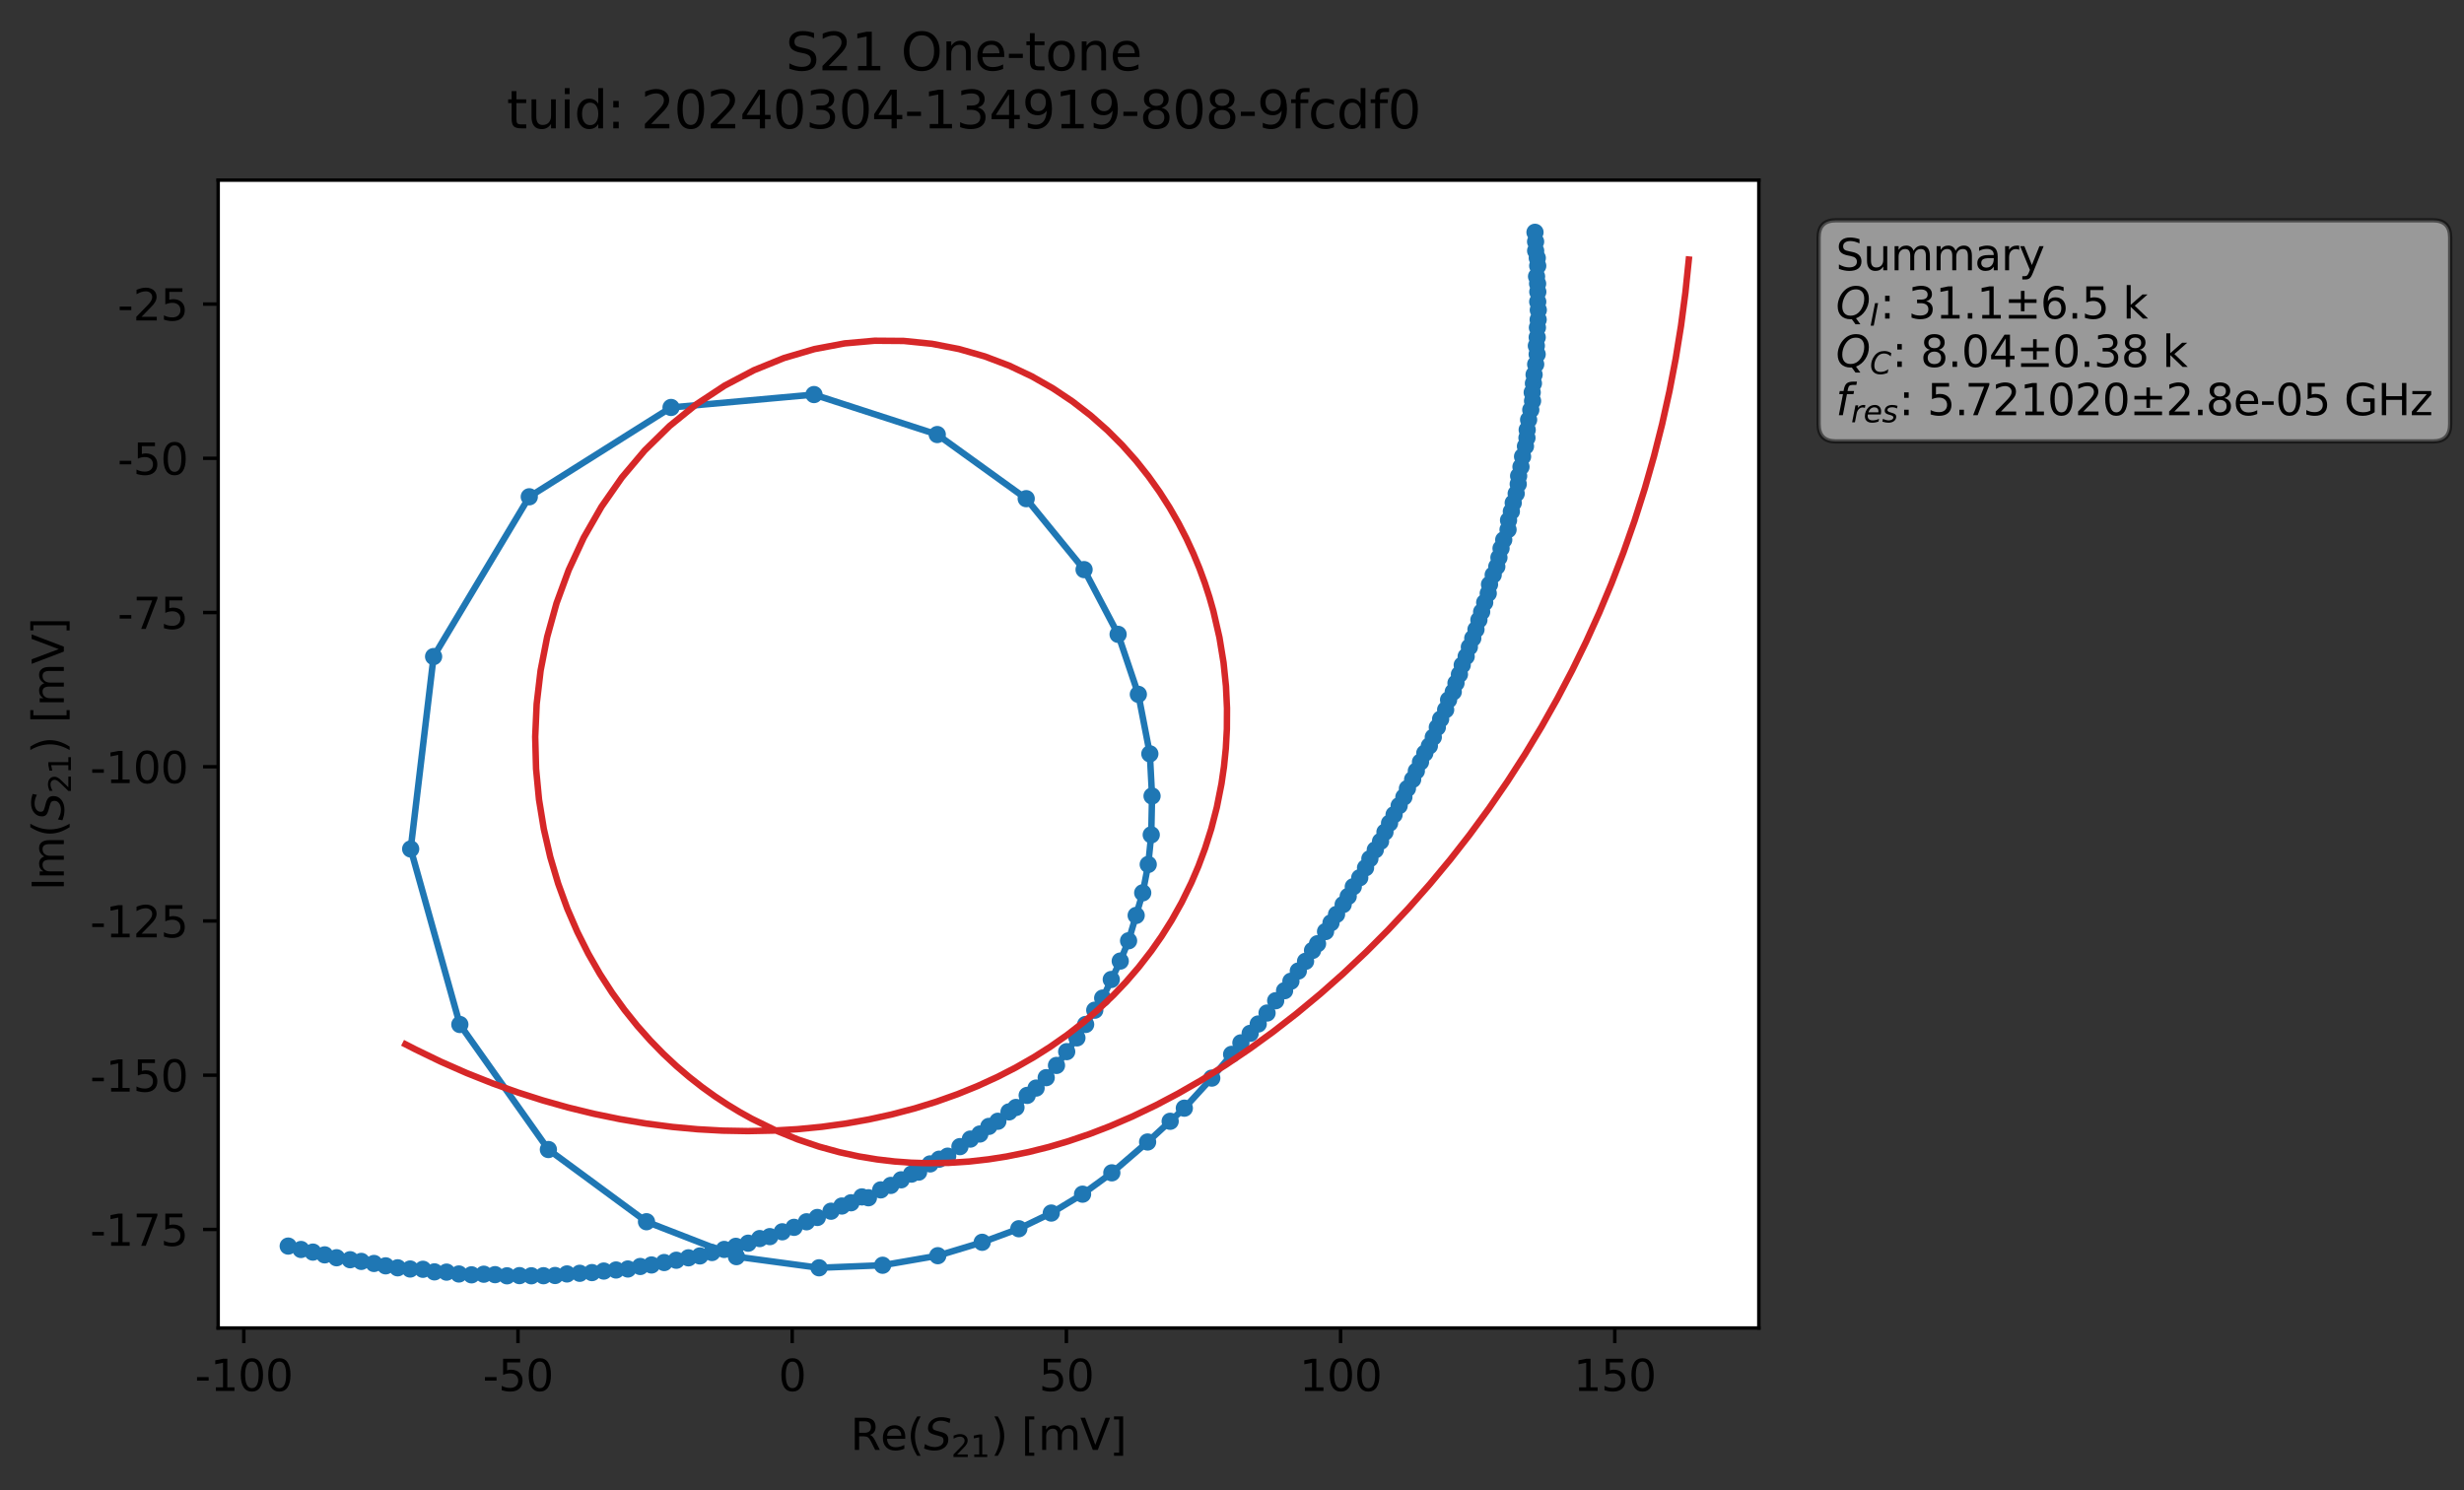 <?xml version="1.0" encoding="utf-8" standalone="no"?>
<!DOCTYPE svg PUBLIC "-//W3C//DTD SVG 1.1//EN"
  "http://www.w3.org/Graphics/SVG/1.1/DTD/svg11.dtd">
<svg xmlns:xlink="http://www.w3.org/1999/xlink" width="571.149pt" height="345.428pt" viewBox="0 0 571.149 345.428" xmlns="http://www.w3.org/2000/svg" version="1.1">
 <rect x="0" y="0" width="571.149" height="345.428" fill="#333333" stroke="none"/>
 <defs>
  <style type="text/css">*{stroke-linejoin: round; stroke-linecap: butt}</style>
 </defs>
 <g id="figure_1">
  <g id="patch_1">
   <path d="M 0 345.428 
L 571.149 345.428 
L 571.149 -0 
L 0 -0 
L 0 345.428 
z
" style="fill: none; opacity: 0"/>
  </g>
  <g id="axes_1">
   <g id="patch_2">
    <path d="M 50.573 307.872 
L 407.693 307.872 
L 407.693 41.76 
L 50.573 41.76 
z
" style="fill: #ffffff"/>
   </g>
   <g id="matplotlib.axis_1">
    <g id="xtick_1">
     <g id="line2d_1">
      <defs>
       <path id="m96dce82f67" d="M 0 0 
L 0 3.5 
" style="stroke: #000000; stroke-width: 0.8"/>
      </defs>
      <g>
       <use xlink:href="#m96dce82f67" x="56.512" y="307.872" style="stroke: #000000; stroke-width: 0.8"/>
      </g>
     </g>
     <g id="text_1">
      <!-- -100 -->
      <g transform="translate(45.164 322.47) scale(0.1 -0.1)">
       <defs>
        <path id="DejaVuSans-2d" d="M 313 2009 
L 1997 2009 
L 1997 1497 
L 313 1497 
L 313 2009 
z
" transform="scale(0.016)"/>
        <path id="DejaVuSans-31" d="M 794 531 
L 1825 531 
L 1825 4091 
L 703 3866 
L 703 4441 
L 1819 4666 
L 2450 4666 
L 2450 531 
L 3481 531 
L 3481 0 
L 794 0 
L 794 531 
z
" transform="scale(0.016)"/>
        <path id="DejaVuSans-30" d="M 2034 4250 
Q 1547 4250 1301 3770 
Q 1056 3291 1056 2328 
Q 1056 1369 1301 889 
Q 1547 409 2034 409 
Q 2525 409 2770 889 
Q 3016 1369 3016 2328 
Q 3016 3291 2770 3770 
Q 2525 4250 2034 4250 
z
M 2034 4750 
Q 2819 4750 3233 4129 
Q 3647 3509 3647 2328 
Q 3647 1150 3233 529 
Q 2819 -91 2034 -91 
Q 1250 -91 836 529 
Q 422 1150 422 2328 
Q 422 3509 836 4129 
Q 1250 4750 2034 4750 
z
" transform="scale(0.016)"/>
       </defs>
       <use xlink:href="#DejaVuSans-2d"/>
       <use xlink:href="#DejaVuSans-31" x="36.084"/>
       <use xlink:href="#DejaVuSans-30" x="99.707"/>
       <use xlink:href="#DejaVuSans-30" x="163.33"/>
      </g>
     </g>
    </g>
    <g id="xtick_2">
     <g id="line2d_2">
      <g>
       <use xlink:href="#m96dce82f67" x="120.07" y="307.872" style="stroke: #000000; stroke-width: 0.8"/>
      </g>
     </g>
     <g id="text_2">
      <!-- -50 -->
      <g transform="translate(111.904 322.47) scale(0.1 -0.1)">
       <defs>
        <path id="DejaVuSans-35" d="M 691 4666 
L 3169 4666 
L 3169 4134 
L 1269 4134 
L 1269 2991 
Q 1406 3038 1543 3061 
Q 1681 3084 1819 3084 
Q 2600 3084 3056 2656 
Q 3513 2228 3513 1497 
Q 3513 744 3044 326 
Q 2575 -91 1722 -91 
Q 1428 -91 1123 -41 
Q 819 9 494 109 
L 494 744 
Q 775 591 1075 516 
Q 1375 441 1709 441 
Q 2250 441 2565 725 
Q 2881 1009 2881 1497 
Q 2881 1984 2565 2268 
Q 2250 2553 1709 2553 
Q 1456 2553 1204 2497 
Q 953 2441 691 2322 
L 691 4666 
z
" transform="scale(0.016)"/>
       </defs>
       <use xlink:href="#DejaVuSans-2d"/>
       <use xlink:href="#DejaVuSans-35" x="36.084"/>
       <use xlink:href="#DejaVuSans-30" x="99.707"/>
      </g>
     </g>
    </g>
    <g id="xtick_3">
     <g id="line2d_3">
      <g>
       <use xlink:href="#m96dce82f67" x="183.629" y="307.872" style="stroke: #000000; stroke-width: 0.8"/>
      </g>
     </g>
     <g id="text_3">
      <!-- 0 -->
      <g transform="translate(180.447 322.47) scale(0.1 -0.1)">
       <use xlink:href="#DejaVuSans-30"/>
      </g>
     </g>
    </g>
    <g id="xtick_4">
     <g id="line2d_4">
      <g>
       <use xlink:href="#m96dce82f67" x="247.187" y="307.872" style="stroke: #000000; stroke-width: 0.8"/>
      </g>
     </g>
     <g id="text_4">
      <!-- 50 -->
      <g transform="translate(240.825 322.47) scale(0.1 -0.1)">
       <use xlink:href="#DejaVuSans-35"/>
       <use xlink:href="#DejaVuSans-30" x="63.623"/>
      </g>
     </g>
    </g>
    <g id="xtick_5">
     <g id="line2d_5">
      <g>
       <use xlink:href="#m96dce82f67" x="310.746" y="307.872" style="stroke: #000000; stroke-width: 0.8"/>
      </g>
     </g>
     <g id="text_5">
      <!-- 100 -->
      <g transform="translate(301.202 322.47) scale(0.1 -0.1)">
       <use xlink:href="#DejaVuSans-31"/>
       <use xlink:href="#DejaVuSans-30" x="63.623"/>
       <use xlink:href="#DejaVuSans-30" x="127.246"/>
      </g>
     </g>
    </g>
    <g id="xtick_6">
     <g id="line2d_6">
      <g>
       <use xlink:href="#m96dce82f67" x="374.304" y="307.872" style="stroke: #000000; stroke-width: 0.8"/>
      </g>
     </g>
     <g id="text_6">
      <!-- 150 -->
      <g transform="translate(364.761 322.47) scale(0.1 -0.1)">
       <use xlink:href="#DejaVuSans-31"/>
       <use xlink:href="#DejaVuSans-35" x="63.623"/>
       <use xlink:href="#DejaVuSans-30" x="127.246"/>
      </g>
     </g>
    </g>
    <g id="text_7">
     <!-- Re$(S_{21})$ [mV] -->
     <g transform="translate(197.133 336.149) scale(0.1 -0.1)">
      <defs>
       <path id="DejaVuSans-52" d="M 2841 2188 
Q 3044 2119 3236 1894 
Q 3428 1669 3622 1275 
L 4263 0 
L 3584 0 
L 2988 1197 
Q 2756 1666 2539 1819 
Q 2322 1972 1947 1972 
L 1259 1972 
L 1259 0 
L 628 0 
L 628 4666 
L 2053 4666 
Q 2853 4666 3247 4331 
Q 3641 3997 3641 3322 
Q 3641 2881 3436 2590 
Q 3231 2300 2841 2188 
z
M 1259 4147 
L 1259 2491 
L 2053 2491 
Q 2509 2491 2742 2702 
Q 2975 2913 2975 3322 
Q 2975 3731 2742 3939 
Q 2509 4147 2053 4147 
L 1259 4147 
z
" transform="scale(0.016)"/>
       <path id="DejaVuSans-65" d="M 3597 1894 
L 3597 1613 
L 953 1613 
Q 991 1019 1311 708 
Q 1631 397 2203 397 
Q 2534 397 2845 478 
Q 3156 559 3463 722 
L 3463 178 
Q 3153 47 2828 -22 
Q 2503 -91 2169 -91 
Q 1331 -91 842 396 
Q 353 884 353 1716 
Q 353 2575 817 3079 
Q 1281 3584 2069 3584 
Q 2775 3584 3186 3129 
Q 3597 2675 3597 1894 
z
M 3022 2063 
Q 3016 2534 2758 2815 
Q 2500 3097 2075 3097 
Q 1594 3097 1305 2825 
Q 1016 2553 972 2059 
L 3022 2063 
z
" transform="scale(0.016)"/>
       <path id="DejaVuSans-28" d="M 1984 4856 
Q 1566 4138 1362 3434 
Q 1159 2731 1159 2009 
Q 1159 1288 1364 580 
Q 1569 -128 1984 -844 
L 1484 -844 
Q 1016 -109 783 600 
Q 550 1309 550 2009 
Q 550 2706 781 3412 
Q 1013 4119 1484 4856 
L 1984 4856 
z
" transform="scale(0.016)"/>
       <path id="DejaVuSans-Oblique-53" d="M 3859 4513 
L 3738 3897 
Q 3422 4066 3111 4152 
Q 2800 4238 2509 4238 
Q 1944 4238 1609 3991 
Q 1275 3744 1275 3334 
Q 1275 3109 1398 2989 
Q 1522 2869 2034 2731 
L 2413 2638 
Q 3053 2472 3303 2217 
Q 3553 1963 3553 1503 
Q 3553 797 2998 353 
Q 2444 -91 1538 -91 
Q 1166 -91 791 -17 
Q 416 56 38 206 
L 166 856 
Q 513 641 861 531 
Q 1209 422 1556 422 
Q 2147 422 2503 684 
Q 2859 947 2859 1369 
Q 2859 1650 2717 1795 
Q 2575 1941 2106 2059 
L 1728 2156 
Q 1081 2325 845 2545 
Q 609 2766 609 3163 
Q 609 3859 1145 4304 
Q 1681 4750 2541 4750 
Q 2875 4750 3203 4690 
Q 3531 4631 3859 4513 
z
" transform="scale(0.016)"/>
       <path id="DejaVuSans-32" d="M 1228 531 
L 3431 531 
L 3431 0 
L 469 0 
L 469 531 
Q 828 903 1448 1529 
Q 2069 2156 2228 2338 
Q 2531 2678 2651 2914 
Q 2772 3150 2772 3378 
Q 2772 3750 2511 3984 
Q 2250 4219 1831 4219 
Q 1534 4219 1204 4116 
Q 875 4013 500 3803 
L 500 4441 
Q 881 4594 1212 4672 
Q 1544 4750 1819 4750 
Q 2544 4750 2975 4387 
Q 3406 4025 3406 3419 
Q 3406 3131 3298 2873 
Q 3191 2616 2906 2266 
Q 2828 2175 2409 1742 
Q 1991 1309 1228 531 
z
" transform="scale(0.016)"/>
       <path id="DejaVuSans-29" d="M 513 4856 
L 1013 4856 
Q 1481 4119 1714 3412 
Q 1947 2706 1947 2009 
Q 1947 1309 1714 600 
Q 1481 -109 1013 -844 
L 513 -844 
Q 928 -128 1133 580 
Q 1338 1288 1338 2009 
Q 1338 2731 1133 3434 
Q 928 4138 513 4856 
z
" transform="scale(0.016)"/>
       <path id="DejaVuSans-20" transform="scale(0.016)"/>
       <path id="DejaVuSans-5b" d="M 550 4863 
L 1875 4863 
L 1875 4416 
L 1125 4416 
L 1125 -397 
L 1875 -397 
L 1875 -844 
L 550 -844 
L 550 4863 
z
" transform="scale(0.016)"/>
       <path id="DejaVuSans-6d" d="M 3328 2828 
Q 3544 3216 3844 3400 
Q 4144 3584 4550 3584 
Q 5097 3584 5394 3201 
Q 5691 2819 5691 2113 
L 5691 0 
L 5113 0 
L 5113 2094 
Q 5113 2597 4934 2840 
Q 4756 3084 4391 3084 
Q 3944 3084 3684 2787 
Q 3425 2491 3425 1978 
L 3425 0 
L 2847 0 
L 2847 2094 
Q 2847 2600 2669 2842 
Q 2491 3084 2119 3084 
Q 1678 3084 1418 2786 
Q 1159 2488 1159 1978 
L 1159 0 
L 581 0 
L 581 3500 
L 1159 3500 
L 1159 2956 
Q 1356 3278 1631 3431 
Q 1906 3584 2284 3584 
Q 2666 3584 2933 3390 
Q 3200 3197 3328 2828 
z
" transform="scale(0.016)"/>
       <path id="DejaVuSans-56" d="M 1831 0 
L 50 4666 
L 709 4666 
L 2188 738 
L 3669 4666 
L 4325 4666 
L 2547 0 
L 1831 0 
z
" transform="scale(0.016)"/>
       <path id="DejaVuSans-5d" d="M 1947 4863 
L 1947 -844 
L 622 -844 
L 622 -397 
L 1369 -397 
L 1369 4416 
L 622 4416 
L 622 4863 
L 1947 4863 
z
" transform="scale(0.016)"/>
      </defs>
      <use xlink:href="#DejaVuSans-52" transform="translate(0 0.016)"/>
      <use xlink:href="#DejaVuSans-65" transform="translate(69.482 0.016)"/>
      <use xlink:href="#DejaVuSans-28" transform="translate(131.006 0.016)"/>
      <use xlink:href="#DejaVuSans-Oblique-53" transform="translate(170.02 0.016)"/>
      <use xlink:href="#DejaVuSans-32" transform="translate(233.496 -16.391) scale(0.7)"/>
      <use xlink:href="#DejaVuSans-31" transform="translate(278.032 -16.391) scale(0.7)"/>
      <use xlink:href="#DejaVuSans-29" transform="translate(325.303 0.016)"/>
      <use xlink:href="#DejaVuSans-20" transform="translate(364.316 0.016)"/>
      <use xlink:href="#DejaVuSans-5b" transform="translate(396.104 0.016)"/>
      <use xlink:href="#DejaVuSans-6d" transform="translate(435.117 0.016)"/>
      <use xlink:href="#DejaVuSans-56" transform="translate(532.529 0.016)"/>
      <use xlink:href="#DejaVuSans-5d" transform="translate(600.938 0.016)"/>
     </g>
    </g>
   </g>
   <g id="matplotlib.axis_2">
    <g id="ytick_1">
     <g id="line2d_7">
      <defs>
       <path id="m911879d052" d="M 0 0 
L -3.5 0 
" style="stroke: #000000; stroke-width: 0.8"/>
      </defs>
      <g>
       <use xlink:href="#m911879d052" x="50.573" y="285.023" style="stroke: #000000; stroke-width: 0.8"/>
      </g>
     </g>
     <g id="text_8">
      <!-- -175 -->
      <g transform="translate(20.878 288.822) scale(0.1 -0.1)">
       <defs>
        <path id="DejaVuSans-37" d="M 525 4666 
L 3525 4666 
L 3525 4397 
L 1831 0 
L 1172 0 
L 2766 4134 
L 525 4134 
L 525 4666 
z
" transform="scale(0.016)"/>
       </defs>
       <use xlink:href="#DejaVuSans-2d"/>
       <use xlink:href="#DejaVuSans-31" x="36.084"/>
       <use xlink:href="#DejaVuSans-37" x="99.707"/>
       <use xlink:href="#DejaVuSans-35" x="163.33"/>
      </g>
     </g>
    </g>
    <g id="ytick_2">
     <g id="line2d_8">
      <g>
       <use xlink:href="#m911879d052" x="50.573" y="249.267" style="stroke: #000000; stroke-width: 0.8"/>
      </g>
     </g>
     <g id="text_9">
      <!-- -150 -->
      <g transform="translate(20.878 253.067) scale(0.1 -0.1)">
       <use xlink:href="#DejaVuSans-2d"/>
       <use xlink:href="#DejaVuSans-31" x="36.084"/>
       <use xlink:href="#DejaVuSans-35" x="99.707"/>
       <use xlink:href="#DejaVuSans-30" x="163.33"/>
      </g>
     </g>
    </g>
    <g id="ytick_3">
     <g id="line2d_9">
      <g>
       <use xlink:href="#m911879d052" x="50.573" y="213.512" style="stroke: #000000; stroke-width: 0.8"/>
      </g>
     </g>
     <g id="text_10">
      <!-- -125 -->
      <g transform="translate(20.878 217.311) scale(0.1 -0.1)">
       <use xlink:href="#DejaVuSans-2d"/>
       <use xlink:href="#DejaVuSans-31" x="36.084"/>
       <use xlink:href="#DejaVuSans-32" x="99.707"/>
       <use xlink:href="#DejaVuSans-35" x="163.33"/>
      </g>
     </g>
    </g>
    <g id="ytick_4">
     <g id="line2d_10">
      <g>
       <use xlink:href="#m911879d052" x="50.573" y="177.757" style="stroke: #000000; stroke-width: 0.8"/>
      </g>
     </g>
     <g id="text_11">
      <!-- -100 -->
      <g transform="translate(20.878 181.556) scale(0.1 -0.1)">
       <use xlink:href="#DejaVuSans-2d"/>
       <use xlink:href="#DejaVuSans-31" x="36.084"/>
       <use xlink:href="#DejaVuSans-30" x="99.707"/>
       <use xlink:href="#DejaVuSans-30" x="163.33"/>
      </g>
     </g>
    </g>
    <g id="ytick_5">
     <g id="line2d_11">
      <g>
       <use xlink:href="#m911879d052" x="50.573" y="142.001" style="stroke: #000000; stroke-width: 0.8"/>
      </g>
     </g>
     <g id="text_12">
      <!-- -75 -->
      <g transform="translate(27.241 145.801) scale(0.1 -0.1)">
       <use xlink:href="#DejaVuSans-2d"/>
       <use xlink:href="#DejaVuSans-37" x="36.084"/>
       <use xlink:href="#DejaVuSans-35" x="99.707"/>
      </g>
     </g>
    </g>
    <g id="ytick_6">
     <g id="line2d_12">
      <g>
       <use xlink:href="#m911879d052" x="50.573" y="106.246" style="stroke: #000000; stroke-width: 0.8"/>
      </g>
     </g>
     <g id="text_13">
      <!-- -50 -->
      <g transform="translate(27.241 110.045) scale(0.1 -0.1)">
       <use xlink:href="#DejaVuSans-2d"/>
       <use xlink:href="#DejaVuSans-35" x="36.084"/>
       <use xlink:href="#DejaVuSans-30" x="99.707"/>
      </g>
     </g>
    </g>
    <g id="ytick_7">
     <g id="line2d_13">
      <g>
       <use xlink:href="#m911879d052" x="50.573" y="70.491" style="stroke: #000000; stroke-width: 0.8"/>
      </g>
     </g>
     <g id="text_14">
      <!-- -25 -->
      <g transform="translate(27.241 74.29) scale(0.1 -0.1)">
       <use xlink:href="#DejaVuSans-2d"/>
       <use xlink:href="#DejaVuSans-32" x="36.084"/>
       <use xlink:href="#DejaVuSans-35" x="99.707"/>
      </g>
     </g>
    </g>
    <g id="text_15">
     <!-- Im$(S_{21})$ [mV] -->
     <g transform="translate(14.798 206.466) rotate(-90) scale(0.1 -0.1)">
      <defs>
       <path id="DejaVuSans-49" d="M 628 4666 
L 1259 4666 
L 1259 0 
L 628 0 
L 628 4666 
z
" transform="scale(0.016)"/>
      </defs>
      <use xlink:href="#DejaVuSans-49" transform="translate(0 0.016)"/>
      <use xlink:href="#DejaVuSans-6d" transform="translate(25.867 0.016)"/>
      <use xlink:href="#DejaVuSans-28" transform="translate(123.279 0.016)"/>
      <use xlink:href="#DejaVuSans-Oblique-53" transform="translate(162.293 0.016)"/>
      <use xlink:href="#DejaVuSans-32" transform="translate(225.77 -16.391) scale(0.7)"/>
      <use xlink:href="#DejaVuSans-31" transform="translate(270.306 -16.391) scale(0.7)"/>
      <use xlink:href="#DejaVuSans-29" transform="translate(317.576 0.016)"/>
      <use xlink:href="#DejaVuSans-20" transform="translate(356.59 0.016)"/>
      <use xlink:href="#DejaVuSans-5b" transform="translate(388.377 0.016)"/>
      <use xlink:href="#DejaVuSans-6d" transform="translate(427.391 0.016)"/>
      <use xlink:href="#DejaVuSans-56" transform="translate(524.803 0.016)"/>
      <use xlink:href="#DejaVuSans-5d" transform="translate(593.211 0.016)"/>
     </g>
    </g>
   </g>
   <g id="line2d_14">
    <path d="M 355.809 53.856 
L 355.947 56.019 
L 355.959 58.14 
L 356.339 59.809 
L 356.437 61.638 
L 356.171 64.093 
L 356.412 65.768 
L 356.541 74.102 
L 356.37 75.942 
L 356.321 78.208 
L 356.124 80.164 
L 356.311 82.133 
L 355.598 86.855 
L 355.443 88.877 
L 355.163 90.98 
L 355.243 92.951 
L 354.001 99.649 
L 353.943 101.513 
L 353.598 103.461 
L 352.927 105.846 
L 352.558 108.224 
L 352.016 110.346 
L 351.922 112.227 
L 351.449 114.435 
L 350.763 116.584 
L 350.329 118.578 
L 349.677 120.615 
L 349.561 122.785 
L 348.562 125.15 
L 347.939 127.134 
L 346.956 131.358 
L 345.268 135.489 
L 344.972 137.562 
L 344.149 139.685 
L 341.386 147.973 
L 338.94 154.18 
L 338.293 156.339 
L 337.494 158.364 
L 336.86 160.391 
L 335.776 162.256 
L 335.099 164.545 
L 333.937 166.708 
L 331.326 172.922 
L 330.261 174.616 
L 328.305 178.746 
L 327.447 180.706 
L 326.24 182.797 
L 325.417 184.782 
L 321.03 192.909 
L 320.007 195.059 
L 317.534 199.085 
L 316.53 201.188 
L 315.187 203.484 
L 313.689 205.569 
L 312.512 207.803 
L 309.81 211.982 
L 302.627 222.867 
L 299.232 227.485 
L 297.764 229.674 
L 295.701 232 
L 293.702 234.854 
L 289.787 239.57 
L 287.638 241.768 
L 285.489 244.435 
L 280.886 249.941 
L 274.525 256.913 
L 266.014 264.752 
L 257.717 271.902 
L 250.935 276.849 
L 243.683 281.227 
L 236.161 284.863 
L 227.667 288.004 
L 217.377 291.112 
L 204.592 293.326 
L 189.858 293.917 
L 170.707 291.332 
L 149.857 283.238 
L 127.114 266.498 
L 106.591 237.513 
L 95.194 196.821 
L 100.508 152.215 
L 122.687 115.171 
L 155.55 94.463 
L 188.684 91.474 
L 217.254 100.743 
L 237.872 115.608 
L 251.289 132.056 
L 259.174 147.064 
L 263.866 160.977 
L 266.532 174.763 
L 267.043 184.544 
L 266.855 193.543 
L 266.158 200.407 
L 264.879 206.987 
L 261.603 218.102 
L 259.67 222.809 
L 255.599 231.387 
L 249.629 240.615 
L 244.892 247.001 
L 242.509 249.837 
L 240.164 252.252 
L 238.098 253.95 
L 235.497 256.748 
L 233.886 257.773 
L 231.302 259.946 
L 229.217 261.136 
L 227.125 262.902 
L 224.924 264.078 
L 222.509 265.826 
L 219.665 268.036 
L 217.699 268.74 
L 215.603 269.834 
L 212.93 271.738 
L 211.281 272.197 
L 206.48 274.818 
L 204.154 275.854 
L 201.298 277.682 
L 199.784 277.482 
L 197.261 278.844 
L 195.138 279.596 
L 189.453 282.25 
L 186.954 283.252 
L 184.058 284.538 
L 178.442 286.689 
L 176.095 287.142 
L 173.423 288.213 
L 162.235 291.168 
L 156.768 292.164 
L 151.017 293.262 
L 148.41 293.614 
L 145.537 294.194 
L 139.956 294.673 
L 137.215 295.028 
L 131.424 295.341 
L 128.663 295.701 
L 123.164 295.77 
L 117.522 295.776 
L 114.754 295.509 
L 112.14 295.406 
L 109.297 295.546 
L 106.367 295.351 
L 103.515 294.92 
L 100.701 294.86 
L 98.029 294.264 
L 95.073 294.199 
L 92.177 293.92 
L 78.016 291.587 
L 66.806 288.883 
L 66.806 288.883 
" clip-path="url(#p6e0f89fbd7)" style="fill: none; stroke: #1f77b4; stroke-width: 1.5; stroke-linecap: square"/>
    <defs>
     <path id="ma84d024201" d="M 0 1.5 
C 0.398 1.5 0.779 1.342 1.061 1.061 
C 1.342 0.779 1.5 0.398 1.5 0 
C 1.5 -0.398 1.342 -0.779 1.061 -1.061 
C 0.779 -1.342 0.398 -1.5 0 -1.5 
C -0.398 -1.5 -0.779 -1.342 -1.061 -1.061 
C -1.342 -0.779 -1.5 -0.398 -1.5 0 
C -1.5 0.398 -1.342 0.779 -1.061 1.061 
C -0.779 1.342 -0.398 1.5 0 1.5 
z
" style="stroke: #1f77b4"/>
    </defs>
    <g clip-path="url(#p6e0f89fbd7)">
     <use xlink:href="#ma84d024201" x="355.809" y="53.856" style="fill: #1f77b4; stroke: #1f77b4"/>
     <use xlink:href="#ma84d024201" x="355.947" y="56.019" style="fill: #1f77b4; stroke: #1f77b4"/>
     <use xlink:href="#ma84d024201" x="355.959" y="58.14" style="fill: #1f77b4; stroke: #1f77b4"/>
     <use xlink:href="#ma84d024201" x="356.339" y="59.809" style="fill: #1f77b4; stroke: #1f77b4"/>
     <use xlink:href="#ma84d024201" x="356.437" y="61.638" style="fill: #1f77b4; stroke: #1f77b4"/>
     <use xlink:href="#ma84d024201" x="356.171" y="64.093" style="fill: #1f77b4; stroke: #1f77b4"/>
     <use xlink:href="#ma84d024201" x="356.412" y="65.768" style="fill: #1f77b4; stroke: #1f77b4"/>
     <use xlink:href="#ma84d024201" x="356.458" y="67.661" style="fill: #1f77b4; stroke: #1f77b4"/>
     <use xlink:href="#ma84d024201" x="356.44" y="69.951" style="fill: #1f77b4; stroke: #1f77b4"/>
     <use xlink:href="#ma84d024201" x="356.576" y="71.868" style="fill: #1f77b4; stroke: #1f77b4"/>
     <use xlink:href="#ma84d024201" x="356.541" y="74.102" style="fill: #1f77b4; stroke: #1f77b4"/>
     <use xlink:href="#ma84d024201" x="356.37" y="75.942" style="fill: #1f77b4; stroke: #1f77b4"/>
     <use xlink:href="#ma84d024201" x="356.321" y="78.208" style="fill: #1f77b4; stroke: #1f77b4"/>
     <use xlink:href="#ma84d024201" x="356.124" y="80.164" style="fill: #1f77b4; stroke: #1f77b4"/>
     <use xlink:href="#ma84d024201" x="356.311" y="82.133" style="fill: #1f77b4; stroke: #1f77b4"/>
     <use xlink:href="#ma84d024201" x="355.966" y="84.466" style="fill: #1f77b4; stroke: #1f77b4"/>
     <use xlink:href="#ma84d024201" x="355.598" y="86.855" style="fill: #1f77b4; stroke: #1f77b4"/>
     <use xlink:href="#ma84d024201" x="355.443" y="88.877" style="fill: #1f77b4; stroke: #1f77b4"/>
     <use xlink:href="#ma84d024201" x="355.163" y="90.98" style="fill: #1f77b4; stroke: #1f77b4"/>
     <use xlink:href="#ma84d024201" x="355.243" y="92.951" style="fill: #1f77b4; stroke: #1f77b4"/>
     <use xlink:href="#ma84d024201" x="354.83" y="95.022" style="fill: #1f77b4; stroke: #1f77b4"/>
     <use xlink:href="#ma84d024201" x="354.329" y="97.318" style="fill: #1f77b4; stroke: #1f77b4"/>
     <use xlink:href="#ma84d024201" x="354.001" y="99.649" style="fill: #1f77b4; stroke: #1f77b4"/>
     <use xlink:href="#ma84d024201" x="353.943" y="101.513" style="fill: #1f77b4; stroke: #1f77b4"/>
     <use xlink:href="#ma84d024201" x="353.598" y="103.461" style="fill: #1f77b4; stroke: #1f77b4"/>
     <use xlink:href="#ma84d024201" x="352.927" y="105.846" style="fill: #1f77b4; stroke: #1f77b4"/>
     <use xlink:href="#ma84d024201" x="352.558" y="108.224" style="fill: #1f77b4; stroke: #1f77b4"/>
     <use xlink:href="#ma84d024201" x="352.016" y="110.346" style="fill: #1f77b4; stroke: #1f77b4"/>
     <use xlink:href="#ma84d024201" x="351.922" y="112.227" style="fill: #1f77b4; stroke: #1f77b4"/>
     <use xlink:href="#ma84d024201" x="351.449" y="114.435" style="fill: #1f77b4; stroke: #1f77b4"/>
     <use xlink:href="#ma84d024201" x="350.763" y="116.584" style="fill: #1f77b4; stroke: #1f77b4"/>
     <use xlink:href="#ma84d024201" x="350.329" y="118.578" style="fill: #1f77b4; stroke: #1f77b4"/>
     <use xlink:href="#ma84d024201" x="349.677" y="120.615" style="fill: #1f77b4; stroke: #1f77b4"/>
     <use xlink:href="#ma84d024201" x="349.561" y="122.785" style="fill: #1f77b4; stroke: #1f77b4"/>
     <use xlink:href="#ma84d024201" x="348.562" y="125.15" style="fill: #1f77b4; stroke: #1f77b4"/>
     <use xlink:href="#ma84d024201" x="347.939" y="127.134" style="fill: #1f77b4; stroke: #1f77b4"/>
     <use xlink:href="#ma84d024201" x="347.45" y="129.266" style="fill: #1f77b4; stroke: #1f77b4"/>
     <use xlink:href="#ma84d024201" x="346.956" y="131.358" style="fill: #1f77b4; stroke: #1f77b4"/>
     <use xlink:href="#ma84d024201" x="346.122" y="133.277" style="fill: #1f77b4; stroke: #1f77b4"/>
     <use xlink:href="#ma84d024201" x="345.268" y="135.489" style="fill: #1f77b4; stroke: #1f77b4"/>
     <use xlink:href="#ma84d024201" x="344.972" y="137.562" style="fill: #1f77b4; stroke: #1f77b4"/>
     <use xlink:href="#ma84d024201" x="344.149" y="139.685" style="fill: #1f77b4; stroke: #1f77b4"/>
     <use xlink:href="#ma84d024201" x="343.445" y="141.848" style="fill: #1f77b4; stroke: #1f77b4"/>
     <use xlink:href="#ma84d024201" x="342.806" y="143.725" style="fill: #1f77b4; stroke: #1f77b4"/>
     <use xlink:href="#ma84d024201" x="342.126" y="145.946" style="fill: #1f77b4; stroke: #1f77b4"/>
     <use xlink:href="#ma84d024201" x="341.386" y="147.973" style="fill: #1f77b4; stroke: #1f77b4"/>
     <use xlink:href="#ma84d024201" x="340.595" y="150.008" style="fill: #1f77b4; stroke: #1f77b4"/>
     <use xlink:href="#ma84d024201" x="339.855" y="152.192" style="fill: #1f77b4; stroke: #1f77b4"/>
     <use xlink:href="#ma84d024201" x="338.94" y="154.18" style="fill: #1f77b4; stroke: #1f77b4"/>
     <use xlink:href="#ma84d024201" x="338.293" y="156.339" style="fill: #1f77b4; stroke: #1f77b4"/>
     <use xlink:href="#ma84d024201" x="337.494" y="158.364" style="fill: #1f77b4; stroke: #1f77b4"/>
     <use xlink:href="#ma84d024201" x="336.86" y="160.391" style="fill: #1f77b4; stroke: #1f77b4"/>
     <use xlink:href="#ma84d024201" x="335.776" y="162.256" style="fill: #1f77b4; stroke: #1f77b4"/>
     <use xlink:href="#ma84d024201" x="335.099" y="164.545" style="fill: #1f77b4; stroke: #1f77b4"/>
     <use xlink:href="#ma84d024201" x="333.937" y="166.708" style="fill: #1f77b4; stroke: #1f77b4"/>
     <use xlink:href="#ma84d024201" x="333.17" y="168.616" style="fill: #1f77b4; stroke: #1f77b4"/>
     <use xlink:href="#ma84d024201" x="332.234" y="170.895" style="fill: #1f77b4; stroke: #1f77b4"/>
     <use xlink:href="#ma84d024201" x="331.326" y="172.922" style="fill: #1f77b4; stroke: #1f77b4"/>
     <use xlink:href="#ma84d024201" x="330.261" y="174.616" style="fill: #1f77b4; stroke: #1f77b4"/>
     <use xlink:href="#ma84d024201" x="329.269" y="176.656" style="fill: #1f77b4; stroke: #1f77b4"/>
     <use xlink:href="#ma84d024201" x="328.305" y="178.746" style="fill: #1f77b4; stroke: #1f77b4"/>
     <use xlink:href="#ma84d024201" x="327.447" y="180.706" style="fill: #1f77b4; stroke: #1f77b4"/>
     <use xlink:href="#ma84d024201" x="326.24" y="182.797" style="fill: #1f77b4; stroke: #1f77b4"/>
     <use xlink:href="#ma84d024201" x="325.417" y="184.782" style="fill: #1f77b4; stroke: #1f77b4"/>
     <use xlink:href="#ma84d024201" x="324.322" y="186.779" style="fill: #1f77b4; stroke: #1f77b4"/>
     <use xlink:href="#ma84d024201" x="323.147" y="188.86" style="fill: #1f77b4; stroke: #1f77b4"/>
     <use xlink:href="#ma84d024201" x="322.096" y="190.832" style="fill: #1f77b4; stroke: #1f77b4"/>
     <use xlink:href="#ma84d024201" x="321.03" y="192.909" style="fill: #1f77b4; stroke: #1f77b4"/>
     <use xlink:href="#ma84d024201" x="320.007" y="195.059" style="fill: #1f77b4; stroke: #1f77b4"/>
     <use xlink:href="#ma84d024201" x="318.788" y="197.026" style="fill: #1f77b4; stroke: #1f77b4"/>
     <use xlink:href="#ma84d024201" x="317.534" y="199.085" style="fill: #1f77b4; stroke: #1f77b4"/>
     <use xlink:href="#ma84d024201" x="316.53" y="201.188" style="fill: #1f77b4; stroke: #1f77b4"/>
     <use xlink:href="#ma84d024201" x="315.187" y="203.484" style="fill: #1f77b4; stroke: #1f77b4"/>
     <use xlink:href="#ma84d024201" x="313.689" y="205.569" style="fill: #1f77b4; stroke: #1f77b4"/>
     <use xlink:href="#ma84d024201" x="312.512" y="207.803" style="fill: #1f77b4; stroke: #1f77b4"/>
     <use xlink:href="#ma84d024201" x="311.341" y="209.704" style="fill: #1f77b4; stroke: #1f77b4"/>
     <use xlink:href="#ma84d024201" x="309.81" y="211.982" style="fill: #1f77b4; stroke: #1f77b4"/>
     <use xlink:href="#ma84d024201" x="308.523" y="213.944" style="fill: #1f77b4; stroke: #1f77b4"/>
     <use xlink:href="#ma84d024201" x="307.258" y="215.966" style="fill: #1f77b4; stroke: #1f77b4"/>
     <use xlink:href="#ma84d024201" x="305.402" y="218.782" style="fill: #1f77b4; stroke: #1f77b4"/>
     <use xlink:href="#ma84d024201" x="304.239" y="220.348" style="fill: #1f77b4; stroke: #1f77b4"/>
     <use xlink:href="#ma84d024201" x="302.627" y="222.867" style="fill: #1f77b4; stroke: #1f77b4"/>
     <use xlink:href="#ma84d024201" x="300.945" y="225.114" style="fill: #1f77b4; stroke: #1f77b4"/>
     <use xlink:href="#ma84d024201" x="299.232" y="227.485" style="fill: #1f77b4; stroke: #1f77b4"/>
     <use xlink:href="#ma84d024201" x="297.764" y="229.674" style="fill: #1f77b4; stroke: #1f77b4"/>
     <use xlink:href="#ma84d024201" x="295.701" y="232" style="fill: #1f77b4; stroke: #1f77b4"/>
     <use xlink:href="#ma84d024201" x="293.702" y="234.854" style="fill: #1f77b4; stroke: #1f77b4"/>
     <use xlink:href="#ma84d024201" x="291.65" y="237.396" style="fill: #1f77b4; stroke: #1f77b4"/>
     <use xlink:href="#ma84d024201" x="289.787" y="239.57" style="fill: #1f77b4; stroke: #1f77b4"/>
     <use xlink:href="#ma84d024201" x="287.638" y="241.768" style="fill: #1f77b4; stroke: #1f77b4"/>
     <use xlink:href="#ma84d024201" x="285.489" y="244.435" style="fill: #1f77b4; stroke: #1f77b4"/>
     <use xlink:href="#ma84d024201" x="280.886" y="249.941" style="fill: #1f77b4; stroke: #1f77b4"/>
     <use xlink:href="#ma84d024201" x="274.525" y="256.913" style="fill: #1f77b4; stroke: #1f77b4"/>
     <use xlink:href="#ma84d024201" x="271.242" y="259.951" style="fill: #1f77b4; stroke: #1f77b4"/>
     <use xlink:href="#ma84d024201" x="266.014" y="264.752" style="fill: #1f77b4; stroke: #1f77b4"/>
     <use xlink:href="#ma84d024201" x="257.717" y="271.902" style="fill: #1f77b4; stroke: #1f77b4"/>
     <use xlink:href="#ma84d024201" x="250.935" y="276.849" style="fill: #1f77b4; stroke: #1f77b4"/>
     <use xlink:href="#ma84d024201" x="243.683" y="281.227" style="fill: #1f77b4; stroke: #1f77b4"/>
     <use xlink:href="#ma84d024201" x="236.161" y="284.863" style="fill: #1f77b4; stroke: #1f77b4"/>
     <use xlink:href="#ma84d024201" x="227.667" y="288.004" style="fill: #1f77b4; stroke: #1f77b4"/>
     <use xlink:href="#ma84d024201" x="217.377" y="291.112" style="fill: #1f77b4; stroke: #1f77b4"/>
     <use xlink:href="#ma84d024201" x="204.592" y="293.326" style="fill: #1f77b4; stroke: #1f77b4"/>
     <use xlink:href="#ma84d024201" x="189.858" y="293.917" style="fill: #1f77b4; stroke: #1f77b4"/>
     <use xlink:href="#ma84d024201" x="170.707" y="291.332" style="fill: #1f77b4; stroke: #1f77b4"/>
     <use xlink:href="#ma84d024201" x="149.857" y="283.238" style="fill: #1f77b4; stroke: #1f77b4"/>
     <use xlink:href="#ma84d024201" x="127.114" y="266.498" style="fill: #1f77b4; stroke: #1f77b4"/>
     <use xlink:href="#ma84d024201" x="106.591" y="237.513" style="fill: #1f77b4; stroke: #1f77b4"/>
     <use xlink:href="#ma84d024201" x="95.194" y="196.821" style="fill: #1f77b4; stroke: #1f77b4"/>
     <use xlink:href="#ma84d024201" x="100.508" y="152.215" style="fill: #1f77b4; stroke: #1f77b4"/>
     <use xlink:href="#ma84d024201" x="122.687" y="115.171" style="fill: #1f77b4; stroke: #1f77b4"/>
     <use xlink:href="#ma84d024201" x="155.55" y="94.463" style="fill: #1f77b4; stroke: #1f77b4"/>
     <use xlink:href="#ma84d024201" x="188.684" y="91.474" style="fill: #1f77b4; stroke: #1f77b4"/>
     <use xlink:href="#ma84d024201" x="217.254" y="100.743" style="fill: #1f77b4; stroke: #1f77b4"/>
     <use xlink:href="#ma84d024201" x="237.872" y="115.608" style="fill: #1f77b4; stroke: #1f77b4"/>
     <use xlink:href="#ma84d024201" x="251.289" y="132.056" style="fill: #1f77b4; stroke: #1f77b4"/>
     <use xlink:href="#ma84d024201" x="259.174" y="147.064" style="fill: #1f77b4; stroke: #1f77b4"/>
     <use xlink:href="#ma84d024201" x="263.866" y="160.977" style="fill: #1f77b4; stroke: #1f77b4"/>
     <use xlink:href="#ma84d024201" x="266.532" y="174.763" style="fill: #1f77b4; stroke: #1f77b4"/>
     <use xlink:href="#ma84d024201" x="267.043" y="184.544" style="fill: #1f77b4; stroke: #1f77b4"/>
     <use xlink:href="#ma84d024201" x="266.855" y="193.543" style="fill: #1f77b4; stroke: #1f77b4"/>
     <use xlink:href="#ma84d024201" x="266.158" y="200.407" style="fill: #1f77b4; stroke: #1f77b4"/>
     <use xlink:href="#ma84d024201" x="264.879" y="206.987" style="fill: #1f77b4; stroke: #1f77b4"/>
     <use xlink:href="#ma84d024201" x="263.364" y="212.224" style="fill: #1f77b4; stroke: #1f77b4"/>
     <use xlink:href="#ma84d024201" x="261.603" y="218.102" style="fill: #1f77b4; stroke: #1f77b4"/>
     <use xlink:href="#ma84d024201" x="259.67" y="222.809" style="fill: #1f77b4; stroke: #1f77b4"/>
     <use xlink:href="#ma84d024201" x="257.59" y="227.08" style="fill: #1f77b4; stroke: #1f77b4"/>
     <use xlink:href="#ma84d024201" x="255.599" y="231.387" style="fill: #1f77b4; stroke: #1f77b4"/>
     <use xlink:href="#ma84d024201" x="253.762" y="234.198" style="fill: #1f77b4; stroke: #1f77b4"/>
     <use xlink:href="#ma84d024201" x="251.649" y="237.503" style="fill: #1f77b4; stroke: #1f77b4"/>
     <use xlink:href="#ma84d024201" x="249.629" y="240.615" style="fill: #1f77b4; stroke: #1f77b4"/>
     <use xlink:href="#ma84d024201" x="247.257" y="243.807" style="fill: #1f77b4; stroke: #1f77b4"/>
     <use xlink:href="#ma84d024201" x="244.892" y="247.001" style="fill: #1f77b4; stroke: #1f77b4"/>
     <use xlink:href="#ma84d024201" x="242.509" y="249.837" style="fill: #1f77b4; stroke: #1f77b4"/>
     <use xlink:href="#ma84d024201" x="240.164" y="252.252" style="fill: #1f77b4; stroke: #1f77b4"/>
     <use xlink:href="#ma84d024201" x="238.098" y="253.95" style="fill: #1f77b4; stroke: #1f77b4"/>
     <use xlink:href="#ma84d024201" x="235.497" y="256.748" style="fill: #1f77b4; stroke: #1f77b4"/>
     <use xlink:href="#ma84d024201" x="233.886" y="257.773" style="fill: #1f77b4; stroke: #1f77b4"/>
     <use xlink:href="#ma84d024201" x="231.302" y="259.946" style="fill: #1f77b4; stroke: #1f77b4"/>
     <use xlink:href="#ma84d024201" x="229.217" y="261.136" style="fill: #1f77b4; stroke: #1f77b4"/>
     <use xlink:href="#ma84d024201" x="227.125" y="262.902" style="fill: #1f77b4; stroke: #1f77b4"/>
     <use xlink:href="#ma84d024201" x="224.924" y="264.078" style="fill: #1f77b4; stroke: #1f77b4"/>
     <use xlink:href="#ma84d024201" x="222.509" y="265.826" style="fill: #1f77b4; stroke: #1f77b4"/>
     <use xlink:href="#ma84d024201" x="219.665" y="268.036" style="fill: #1f77b4; stroke: #1f77b4"/>
     <use xlink:href="#ma84d024201" x="217.699" y="268.74" style="fill: #1f77b4; stroke: #1f77b4"/>
     <use xlink:href="#ma84d024201" x="215.603" y="269.834" style="fill: #1f77b4; stroke: #1f77b4"/>
     <use xlink:href="#ma84d024201" x="212.93" y="271.738" style="fill: #1f77b4; stroke: #1f77b4"/>
     <use xlink:href="#ma84d024201" x="211.281" y="272.197" style="fill: #1f77b4; stroke: #1f77b4"/>
     <use xlink:href="#ma84d024201" x="208.879" y="273.52" style="fill: #1f77b4; stroke: #1f77b4"/>
     <use xlink:href="#ma84d024201" x="206.48" y="274.818" style="fill: #1f77b4; stroke: #1f77b4"/>
     <use xlink:href="#ma84d024201" x="204.154" y="275.854" style="fill: #1f77b4; stroke: #1f77b4"/>
     <use xlink:href="#ma84d024201" x="201.298" y="277.682" style="fill: #1f77b4; stroke: #1f77b4"/>
     <use xlink:href="#ma84d024201" x="199.784" y="277.482" style="fill: #1f77b4; stroke: #1f77b4"/>
     <use xlink:href="#ma84d024201" x="197.261" y="278.844" style="fill: #1f77b4; stroke: #1f77b4"/>
     <use xlink:href="#ma84d024201" x="195.138" y="279.596" style="fill: #1f77b4; stroke: #1f77b4"/>
     <use xlink:href="#ma84d024201" x="192.628" y="280.8" style="fill: #1f77b4; stroke: #1f77b4"/>
     <use xlink:href="#ma84d024201" x="189.453" y="282.25" style="fill: #1f77b4; stroke: #1f77b4"/>
     <use xlink:href="#ma84d024201" x="186.954" y="283.252" style="fill: #1f77b4; stroke: #1f77b4"/>
     <use xlink:href="#ma84d024201" x="184.058" y="284.538" style="fill: #1f77b4; stroke: #1f77b4"/>
     <use xlink:href="#ma84d024201" x="181.328" y="285.572" style="fill: #1f77b4; stroke: #1f77b4"/>
     <use xlink:href="#ma84d024201" x="178.442" y="286.689" style="fill: #1f77b4; stroke: #1f77b4"/>
     <use xlink:href="#ma84d024201" x="176.095" y="287.142" style="fill: #1f77b4; stroke: #1f77b4"/>
     <use xlink:href="#ma84d024201" x="173.423" y="288.213" style="fill: #1f77b4; stroke: #1f77b4"/>
     <use xlink:href="#ma84d024201" x="170.566" y="288.94" style="fill: #1f77b4; stroke: #1f77b4"/>
     <use xlink:href="#ma84d024201" x="167.869" y="289.662" style="fill: #1f77b4; stroke: #1f77b4"/>
     <use xlink:href="#ma84d024201" x="165.034" y="290.378" style="fill: #1f77b4; stroke: #1f77b4"/>
     <use xlink:href="#ma84d024201" x="162.235" y="291.168" style="fill: #1f77b4; stroke: #1f77b4"/>
     <use xlink:href="#ma84d024201" x="159.579" y="291.604" style="fill: #1f77b4; stroke: #1f77b4"/>
     <use xlink:href="#ma84d024201" x="156.768" y="292.164" style="fill: #1f77b4; stroke: #1f77b4"/>
     <use xlink:href="#ma84d024201" x="153.956" y="292.697" style="fill: #1f77b4; stroke: #1f77b4"/>
     <use xlink:href="#ma84d024201" x="151.017" y="293.262" style="fill: #1f77b4; stroke: #1f77b4"/>
     <use xlink:href="#ma84d024201" x="148.41" y="293.614" style="fill: #1f77b4; stroke: #1f77b4"/>
     <use xlink:href="#ma84d024201" x="145.537" y="294.194" style="fill: #1f77b4; stroke: #1f77b4"/>
     <use xlink:href="#ma84d024201" x="142.8" y="294.427" style="fill: #1f77b4; stroke: #1f77b4"/>
     <use xlink:href="#ma84d024201" x="139.956" y="294.673" style="fill: #1f77b4; stroke: #1f77b4"/>
     <use xlink:href="#ma84d024201" x="137.215" y="295.028" style="fill: #1f77b4; stroke: #1f77b4"/>
     <use xlink:href="#ma84d024201" x="134.38" y="295.191" style="fill: #1f77b4; stroke: #1f77b4"/>
     <use xlink:href="#ma84d024201" x="131.424" y="295.341" style="fill: #1f77b4; stroke: #1f77b4"/>
     <use xlink:href="#ma84d024201" x="128.663" y="295.701" style="fill: #1f77b4; stroke: #1f77b4"/>
     <use xlink:href="#ma84d024201" x="125.977" y="295.753" style="fill: #1f77b4; stroke: #1f77b4"/>
     <use xlink:href="#ma84d024201" x="123.164" y="295.77" style="fill: #1f77b4; stroke: #1f77b4"/>
     <use xlink:href="#ma84d024201" x="120.416" y="295.73" style="fill: #1f77b4; stroke: #1f77b4"/>
     <use xlink:href="#ma84d024201" x="117.522" y="295.776" style="fill: #1f77b4; stroke: #1f77b4"/>
     <use xlink:href="#ma84d024201" x="114.754" y="295.509" style="fill: #1f77b4; stroke: #1f77b4"/>
     <use xlink:href="#ma84d024201" x="112.14" y="295.406" style="fill: #1f77b4; stroke: #1f77b4"/>
     <use xlink:href="#ma84d024201" x="109.297" y="295.546" style="fill: #1f77b4; stroke: #1f77b4"/>
     <use xlink:href="#ma84d024201" x="106.367" y="295.351" style="fill: #1f77b4; stroke: #1f77b4"/>
     <use xlink:href="#ma84d024201" x="103.515" y="294.92" style="fill: #1f77b4; stroke: #1f77b4"/>
     <use xlink:href="#ma84d024201" x="100.701" y="294.86" style="fill: #1f77b4; stroke: #1f77b4"/>
     <use xlink:href="#ma84d024201" x="98.029" y="294.264" style="fill: #1f77b4; stroke: #1f77b4"/>
     <use xlink:href="#ma84d024201" x="95.073" y="294.199" style="fill: #1f77b4; stroke: #1f77b4"/>
     <use xlink:href="#ma84d024201" x="92.177" y="293.92" style="fill: #1f77b4; stroke: #1f77b4"/>
     <use xlink:href="#ma84d024201" x="89.391" y="293.463" style="fill: #1f77b4; stroke: #1f77b4"/>
     <use xlink:href="#ma84d024201" x="86.691" y="292.913" style="fill: #1f77b4; stroke: #1f77b4"/>
     <use xlink:href="#ma84d024201" x="83.747" y="292.434" style="fill: #1f77b4; stroke: #1f77b4"/>
     <use xlink:href="#ma84d024201" x="81.163" y="292.046" style="fill: #1f77b4; stroke: #1f77b4"/>
     <use xlink:href="#ma84d024201" x="78.016" y="291.587" style="fill: #1f77b4; stroke: #1f77b4"/>
     <use xlink:href="#ma84d024201" x="75.26" y="290.917" style="fill: #1f77b4; stroke: #1f77b4"/>
     <use xlink:href="#ma84d024201" x="72.529" y="290.279" style="fill: #1f77b4; stroke: #1f77b4"/>
     <use xlink:href="#ma84d024201" x="69.77" y="289.671" style="fill: #1f77b4; stroke: #1f77b4"/>
     <use xlink:href="#ma84d024201" x="66.806" y="288.883" style="fill: #1f77b4; stroke: #1f77b4"/>
    </g>
   </g>
   <g id="line2d_15">
    <path d="M 391.461 60.175 
L 390.672 67.838 
L 389.662 75.486 
L 388.428 83.11 
L 386.972 90.704 
L 385.292 98.262 
L 383.388 105.777 
L 381.261 113.244 
L 378.91 120.656 
L 376.334 128.007 
L 373.533 135.293 
L 370.702 142.059 
L 367.67 148.76 
L 364.437 155.39 
L 360.999 161.949 
L 357.355 168.433 
L 353.499 174.839 
L 349.427 181.168 
L 345.131 187.419 
L 340.602 193.592 
L 336.153 199.285 
L 331.477 204.915 
L 326.556 210.485 
L 321.746 215.609 
L 316.679 220.693 
L 311.322 225.744 
L 306.08 230.384 
L 300.504 235.011 
L 295.044 239.248 
L 289.732 243.102 
L 284.016 246.959 
L 278.449 250.433 
L 273.086 253.516 
L 268.001 256.2 
L 262.471 258.853 
L 257.3 261.08 
L 252.625 262.881 
L 247.555 264.602 
L 243.166 265.895 
L 238.431 267.081 
L 233.299 268.12 
L 229.15 268.77 
L 224.712 269.273 
L 219.95 269.588 
L 214.825 269.663 
L 211.188 269.546 
L 207.359 269.267 
L 203.326 268.795 
L 199.076 268.095 
L 194.598 267.124 
L 189.882 265.832 
L 184.921 264.157 
L 179.715 262.03 
L 174.27 259.366 
L 171.463 257.804 
L 168.603 256.069 
L 165.697 254.149 
L 162.749 252.028 
L 159.767 249.69 
L 156.761 247.118 
L 153.743 244.295 
L 150.727 241.203 
L 147.73 237.824 
L 144.77 234.141 
L 141.873 230.138 
L 139.063 225.798 
L 136.373 221.108 
L 133.836 216.058 
L 131.492 210.641 
L 129.383 204.854 
L 127.554 198.703 
L 126.057 192.198 
L 124.94 185.361 
L 124.258 178.222 
L 124.061 170.822 
L 124.397 163.213 
L 125.31 155.46 
L 126.838 147.638 
L 129.005 139.832 
L 131.827 132.137 
L 135.304 124.65 
L 139.421 117.473 
L 144.145 110.704 
L 149.431 104.436 
L 155.216 98.752 
L 161.426 93.721 
L 167.978 89.397 
L 174.782 85.816 
L 181.747 82.994 
L 188.782 80.93 
L 195.802 79.607 
L 202.728 78.993 
L 209.49 79.043 
L 216.029 79.704 
L 222.297 80.917 
L 228.258 82.619 
L 233.884 84.748 
L 239.157 87.241 
L 244.069 90.038 
L 248.619 93.084 
L 252.81 96.326 
L 256.65 99.72 
L 260.153 103.223 
L 263.333 106.799 
L 266.208 110.418 
L 268.794 114.052 
L 271.11 117.679 
L 273.175 121.279 
L 275.006 124.838 
L 276.622 128.343 
L 278.039 131.783 
L 279.273 135.152 
L 280.34 138.443 
L 281.253 141.652 
L 282.669 147.814 
L 283.617 153.627 
L 284.177 159.093 
L 284.415 164.222 
L 284.387 169.029 
L 284.14 173.531 
L 283.714 177.747 
L 283.139 181.697 
L 282.056 187.166 
L 280.77 192.139 
L 279.333 196.673 
L 277.787 200.817 
L 276.162 204.616 
L 273.911 209.21 
L 271.599 213.336 
L 269.254 217.06 
L 266.894 220.437 
L 263.944 224.237 
L 261.009 227.638 
L 258.097 230.698 
L 254.642 233.988 
L 251.234 236.923 
L 247.32 239.968 
L 243.469 242.666 
L 239.679 245.069 
L 235.417 247.507 
L 231.223 249.66 
L 226.577 251.789 
L 222.001 253.646 
L 216.989 255.432 
L 212.045 256.958 
L 206.676 258.37 
L 201.373 259.531 
L 196.129 260.462 
L 190.471 261.237 
L 184.871 261.78 
L 179.327 262.105 
L 173.38 262.227 
L 167.492 262.12 
L 161.661 261.796 
L 155.886 261.263 
L 149.73 260.465 
L 143.64 259.442 
L 137.616 258.201 
L 131.661 256.749 
L 125.775 255.09 
L 119.96 253.231 
L 114.22 251.175 
L 108.155 248.76 
L 102.182 246.13 
L 96.303 243.289 
L 93.979 242.095 
L 93.979 242.095 
" clip-path="url(#p6e0f89fbd7)" style="fill: none; stroke: #d62728; stroke-width: 1.5; stroke-linecap: square"/>
   </g>
   <g id="patch_3">
    <path d="M 50.573 307.872 
L 50.573 41.76 
" style="fill: none; stroke: #000000; stroke-width: 0.8; stroke-linejoin: miter; stroke-linecap: square"/>
   </g>
   <g id="patch_4">
    <path d="M 407.693 307.872 
L 407.693 41.76 
" style="fill: none; stroke: #000000; stroke-width: 0.8; stroke-linejoin: miter; stroke-linecap: square"/>
   </g>
   <g id="patch_5">
    <path d="M 50.573 307.872 
L 407.693 307.872 
" style="fill: none; stroke: #000000; stroke-width: 0.8; stroke-linejoin: miter; stroke-linecap: square"/>
   </g>
   <g id="patch_6">
    <path d="M 50.573 41.76 
L 407.693 41.76 
" style="fill: none; stroke: #000000; stroke-width: 0.8; stroke-linejoin: miter; stroke-linecap: square"/>
   </g>
   <g id="text_16">
    <g id="patch_7">
     <path d="M 425.549 102.337 
L 563.949 102.337 
Q 567.949 102.337 567.949 98.337 
L 567.949 55.066 
Q 567.949 51.066 563.949 51.066 
L 425.549 51.066 
Q 421.549 51.066 421.549 55.066 
L 421.549 98.337 
Q 421.549 102.337 425.549 102.337 
z
" style="fill: #ffffff; opacity: 0.5; stroke: #000000; stroke-linejoin: miter"/>
    </g>
    <!-- Summary -->
    <g transform="translate(425.549 62.664) scale(0.1 -0.1)">
     <defs>
      <path id="DejaVuSans-53" d="M 3425 4513 
L 3425 3897 
Q 3066 4069 2747 4153 
Q 2428 4238 2131 4238 
Q 1616 4238 1336 4038 
Q 1056 3838 1056 3469 
Q 1056 3159 1242 3001 
Q 1428 2844 1947 2747 
L 2328 2669 
Q 3034 2534 3370 2195 
Q 3706 1856 3706 1288 
Q 3706 609 3251 259 
Q 2797 -91 1919 -91 
Q 1588 -91 1214 -16 
Q 841 59 441 206 
L 441 856 
Q 825 641 1194 531 
Q 1563 422 1919 422 
Q 2459 422 2753 634 
Q 3047 847 3047 1241 
Q 3047 1584 2836 1778 
Q 2625 1972 2144 2069 
L 1759 2144 
Q 1053 2284 737 2584 
Q 422 2884 422 3419 
Q 422 4038 858 4394 
Q 1294 4750 2059 4750 
Q 2388 4750 2728 4690 
Q 3069 4631 3425 4513 
z
" transform="scale(0.016)"/>
      <path id="DejaVuSans-75" d="M 544 1381 
L 544 3500 
L 1119 3500 
L 1119 1403 
Q 1119 906 1312 657 
Q 1506 409 1894 409 
Q 2359 409 2629 706 
Q 2900 1003 2900 1516 
L 2900 3500 
L 3475 3500 
L 3475 0 
L 2900 0 
L 2900 538 
Q 2691 219 2414 64 
Q 2138 -91 1772 -91 
Q 1169 -91 856 284 
Q 544 659 544 1381 
z
M 1991 3584 
L 1991 3584 
z
" transform="scale(0.016)"/>
      <path id="DejaVuSans-61" d="M 2194 1759 
Q 1497 1759 1228 1600 
Q 959 1441 959 1056 
Q 959 750 1161 570 
Q 1363 391 1709 391 
Q 2188 391 2477 730 
Q 2766 1069 2766 1631 
L 2766 1759 
L 2194 1759 
z
M 3341 1997 
L 3341 0 
L 2766 0 
L 2766 531 
Q 2569 213 2275 61 
Q 1981 -91 1556 -91 
Q 1019 -91 701 211 
Q 384 513 384 1019 
Q 384 1609 779 1909 
Q 1175 2209 1959 2209 
L 2766 2209 
L 2766 2266 
Q 2766 2663 2505 2880 
Q 2244 3097 1772 3097 
Q 1472 3097 1187 3025 
Q 903 2953 641 2809 
L 641 3341 
Q 956 3463 1253 3523 
Q 1550 3584 1831 3584 
Q 2591 3584 2966 3190 
Q 3341 2797 3341 1997 
z
" transform="scale(0.016)"/>
      <path id="DejaVuSans-72" d="M 2631 2963 
Q 2534 3019 2420 3045 
Q 2306 3072 2169 3072 
Q 1681 3072 1420 2755 
Q 1159 2438 1159 1844 
L 1159 0 
L 581 0 
L 581 3500 
L 1159 3500 
L 1159 2956 
Q 1341 3275 1631 3429 
Q 1922 3584 2338 3584 
Q 2397 3584 2469 3576 
Q 2541 3569 2628 3553 
L 2631 2963 
z
" transform="scale(0.016)"/>
      <path id="DejaVuSans-79" d="M 2059 -325 
Q 1816 -950 1584 -1140 
Q 1353 -1331 966 -1331 
L 506 -1331 
L 506 -850 
L 844 -850 
Q 1081 -850 1212 -737 
Q 1344 -625 1503 -206 
L 1606 56 
L 191 3500 
L 800 3500 
L 1894 763 
L 2988 3500 
L 3597 3500 
L 2059 -325 
z
" transform="scale(0.016)"/>
     </defs>
     <use xlink:href="#DejaVuSans-53"/>
     <use xlink:href="#DejaVuSans-75" x="63.477"/>
     <use xlink:href="#DejaVuSans-6d" x="126.855"/>
     <use xlink:href="#DejaVuSans-6d" x="224.268"/>
     <use xlink:href="#DejaVuSans-61" x="321.68"/>
     <use xlink:href="#DejaVuSans-72" x="382.959"/>
     <use xlink:href="#DejaVuSans-79" x="424.072"/>
    </g>
    <!-- $Q_I$: 31.1$\pm$6.5 k -->
    <g transform="translate(425.549 73.862) scale(0.1 -0.1)">
     <defs>
      <path id="DejaVuSans-Oblique-51" d="M 2309 -84 
Q 2275 -88 2237 -89 
Q 2200 -91 2125 -91 
Q 1250 -91 756 411 
Q 263 913 263 1797 
Q 263 2319 452 2844 
Q 641 3369 978 3788 
Q 1369 4269 1858 4509 
Q 2347 4750 2938 4750 
Q 3794 4750 4287 4245 
Q 4781 3741 4781 2869 
Q 4781 1928 4265 1147 
Q 3750 366 2919 44 
L 3553 -825 
L 2847 -825 
L 2309 -84 
z
M 2919 4238 
Q 2400 4238 2003 3986 
Q 1606 3734 1313 3219 
Q 1125 2891 1026 2522 
Q 928 2153 928 1778 
Q 928 1128 1239 775 
Q 1550 422 2119 422 
Q 2631 422 3032 676 
Q 3434 931 3719 1434 
Q 3909 1772 4009 2142 
Q 4109 2513 4109 2881 
Q 4109 3528 3796 3883 
Q 3484 4238 2919 4238 
z
" transform="scale(0.016)"/>
      <path id="DejaVuSans-Oblique-49" d="M 1081 4666 
L 1716 4666 
L 806 0 
L 172 0 
L 1081 4666 
z
" transform="scale(0.016)"/>
      <path id="DejaVuSans-3a" d="M 750 794 
L 1409 794 
L 1409 0 
L 750 0 
L 750 794 
z
M 750 3309 
L 1409 3309 
L 1409 2516 
L 750 2516 
L 750 3309 
z
" transform="scale(0.016)"/>
      <path id="DejaVuSans-33" d="M 2597 2516 
Q 3050 2419 3304 2112 
Q 3559 1806 3559 1356 
Q 3559 666 3084 287 
Q 2609 -91 1734 -91 
Q 1441 -91 1130 -33 
Q 819 25 488 141 
L 488 750 
Q 750 597 1062 519 
Q 1375 441 1716 441 
Q 2309 441 2620 675 
Q 2931 909 2931 1356 
Q 2931 1769 2642 2001 
Q 2353 2234 1838 2234 
L 1294 2234 
L 1294 2753 
L 1863 2753 
Q 2328 2753 2575 2939 
Q 2822 3125 2822 3475 
Q 2822 3834 2567 4026 
Q 2313 4219 1838 4219 
Q 1578 4219 1281 4162 
Q 984 4106 628 3988 
L 628 4550 
Q 988 4650 1302 4700 
Q 1616 4750 1894 4750 
Q 2613 4750 3031 4423 
Q 3450 4097 3450 3541 
Q 3450 3153 3228 2886 
Q 3006 2619 2597 2516 
z
" transform="scale(0.016)"/>
      <path id="DejaVuSans-2e" d="M 684 794 
L 1344 794 
L 1344 0 
L 684 0 
L 684 794 
z
" transform="scale(0.016)"/>
      <path id="DejaVuSans-b1" d="M 2944 4013 
L 2944 2803 
L 4684 2803 
L 4684 2272 
L 2944 2272 
L 2944 1063 
L 2419 1063 
L 2419 2272 
L 678 2272 
L 678 2803 
L 2419 2803 
L 2419 4013 
L 2944 4013 
z
M 678 531 
L 4684 531 
L 4684 0 
L 678 0 
L 678 531 
z
" transform="scale(0.016)"/>
      <path id="DejaVuSans-36" d="M 2113 2584 
Q 1688 2584 1439 2293 
Q 1191 2003 1191 1497 
Q 1191 994 1439 701 
Q 1688 409 2113 409 
Q 2538 409 2786 701 
Q 3034 994 3034 1497 
Q 3034 2003 2786 2293 
Q 2538 2584 2113 2584 
z
M 3366 4563 
L 3366 3988 
Q 3128 4100 2886 4159 
Q 2644 4219 2406 4219 
Q 1781 4219 1451 3797 
Q 1122 3375 1075 2522 
Q 1259 2794 1537 2939 
Q 1816 3084 2150 3084 
Q 2853 3084 3261 2657 
Q 3669 2231 3669 1497 
Q 3669 778 3244 343 
Q 2819 -91 2113 -91 
Q 1303 -91 875 529 
Q 447 1150 447 2328 
Q 447 3434 972 4092 
Q 1497 4750 2381 4750 
Q 2619 4750 2861 4703 
Q 3103 4656 3366 4563 
z
" transform="scale(0.016)"/>
      <path id="DejaVuSans-6b" d="M 581 4863 
L 1159 4863 
L 1159 1991 
L 2875 3500 
L 3609 3500 
L 1753 1863 
L 3688 0 
L 2938 0 
L 1159 1709 
L 1159 0 
L 581 0 
L 581 4863 
z
" transform="scale(0.016)"/>
     </defs>
     <use xlink:href="#DejaVuSans-Oblique-51" transform="translate(0 0.016)"/>
     <use xlink:href="#DejaVuSans-Oblique-49" transform="translate(78.711 -16.391) scale(0.7)"/>
     <use xlink:href="#DejaVuSans-3a" transform="translate(102.09 0.016)"/>
     <use xlink:href="#DejaVuSans-20" transform="translate(135.781 0.016)"/>
     <use xlink:href="#DejaVuSans-33" transform="translate(167.568 0.016)"/>
     <use xlink:href="#DejaVuSans-31" transform="translate(231.191 0.016)"/>
     <use xlink:href="#DejaVuSans-2e" transform="translate(294.814 0.016)"/>
     <use xlink:href="#DejaVuSans-31" transform="translate(326.602 0.016)"/>
     <use xlink:href="#DejaVuSans-b1" transform="translate(390.225 0.016)"/>
     <use xlink:href="#DejaVuSans-36" transform="translate(474.014 0.016)"/>
     <use xlink:href="#DejaVuSans-2e" transform="translate(537.637 0.016)"/>
     <use xlink:href="#DejaVuSans-35" transform="translate(569.424 0.016)"/>
     <use xlink:href="#DejaVuSans-20" transform="translate(633.047 0.016)"/>
     <use xlink:href="#DejaVuSans-6b" transform="translate(664.834 0.016)"/>
    </g>
    <!-- $Q_C$: 8.04$\pm$0.38 k -->
    <g transform="translate(425.549 85.06) scale(0.1 -0.1)">
     <defs>
      <path id="DejaVuSans-Oblique-43" d="M 4447 4306 
L 4319 3641 
Q 4019 3944 3683 4091 
Q 3347 4238 2956 4238 
Q 2422 4238 2017 3981 
Q 1613 3725 1319 3200 
Q 1131 2863 1032 2486 
Q 934 2109 934 1728 
Q 934 1091 1264 756 
Q 1594 422 2222 422 
Q 2656 422 3056 561 
Q 3456 700 3834 978 
L 3688 231 
Q 3316 72 2936 -9 
Q 2556 -91 2175 -91 
Q 1278 -91 773 396 
Q 269 884 269 1753 
Q 269 2309 461 2846 
Q 653 3384 1013 3828 
Q 1394 4300 1883 4525 
Q 2372 4750 3022 4750 
Q 3422 4750 3780 4639 
Q 4138 4528 4447 4306 
z
" transform="scale(0.016)"/>
      <path id="DejaVuSans-38" d="M 2034 2216 
Q 1584 2216 1326 1975 
Q 1069 1734 1069 1313 
Q 1069 891 1326 650 
Q 1584 409 2034 409 
Q 2484 409 2743 651 
Q 3003 894 3003 1313 
Q 3003 1734 2745 1975 
Q 2488 2216 2034 2216 
z
M 1403 2484 
Q 997 2584 770 2862 
Q 544 3141 544 3541 
Q 544 4100 942 4425 
Q 1341 4750 2034 4750 
Q 2731 4750 3128 4425 
Q 3525 4100 3525 3541 
Q 3525 3141 3298 2862 
Q 3072 2584 2669 2484 
Q 3125 2378 3379 2068 
Q 3634 1759 3634 1313 
Q 3634 634 3220 271 
Q 2806 -91 2034 -91 
Q 1263 -91 848 271 
Q 434 634 434 1313 
Q 434 1759 690 2068 
Q 947 2378 1403 2484 
z
M 1172 3481 
Q 1172 3119 1398 2916 
Q 1625 2713 2034 2713 
Q 2441 2713 2670 2916 
Q 2900 3119 2900 3481 
Q 2900 3844 2670 4047 
Q 2441 4250 2034 4250 
Q 1625 4250 1398 4047 
Q 1172 3844 1172 3481 
z
" transform="scale(0.016)"/>
      <path id="DejaVuSans-34" d="M 2419 4116 
L 825 1625 
L 2419 1625 
L 2419 4116 
z
M 2253 4666 
L 3047 4666 
L 3047 1625 
L 3713 1625 
L 3713 1100 
L 3047 1100 
L 3047 0 
L 2419 0 
L 2419 1100 
L 313 1100 
L 313 1709 
L 2253 4666 
z
" transform="scale(0.016)"/>
     </defs>
     <use xlink:href="#DejaVuSans-Oblique-51" transform="translate(0 0.016)"/>
     <use xlink:href="#DejaVuSans-Oblique-43" transform="translate(78.711 -16.391) scale(0.7)"/>
     <use xlink:href="#DejaVuSans-3a" transform="translate(130.322 0.016)"/>
     <use xlink:href="#DejaVuSans-20" transform="translate(164.014 0.016)"/>
     <use xlink:href="#DejaVuSans-38" transform="translate(195.801 0.016)"/>
     <use xlink:href="#DejaVuSans-2e" transform="translate(259.424 0.016)"/>
     <use xlink:href="#DejaVuSans-30" transform="translate(291.211 0.016)"/>
     <use xlink:href="#DejaVuSans-34" transform="translate(354.834 0.016)"/>
     <use xlink:href="#DejaVuSans-b1" transform="translate(418.457 0.016)"/>
     <use xlink:href="#DejaVuSans-30" transform="translate(502.246 0.016)"/>
     <use xlink:href="#DejaVuSans-2e" transform="translate(565.869 0.016)"/>
     <use xlink:href="#DejaVuSans-33" transform="translate(597.656 0.016)"/>
     <use xlink:href="#DejaVuSans-38" transform="translate(661.279 0.016)"/>
     <use xlink:href="#DejaVuSans-20" transform="translate(724.902 0.016)"/>
     <use xlink:href="#DejaVuSans-6b" transform="translate(756.689 0.016)"/>
    </g>
    <!-- $f_{res}$: 5.721020$\pm$2.8e-05 GHz -->
    <g transform="translate(425.549 96.257) scale(0.1 -0.1)">
     <defs>
      <path id="DejaVuSans-Oblique-66" d="M 3059 4863 
L 2969 4384 
L 2419 4384 
Q 2106 4384 1964 4261 
Q 1822 4138 1753 3809 
L 1691 3500 
L 2638 3500 
L 2553 3053 
L 1606 3053 
L 1013 0 
L 434 0 
L 1031 3053 
L 481 3053 
L 563 3500 
L 1113 3500 
L 1159 3744 
Q 1278 4363 1576 4613 
Q 1875 4863 2516 4863 
L 3059 4863 
z
" transform="scale(0.016)"/>
      <path id="DejaVuSans-Oblique-72" d="M 2853 2969 
Q 2766 3016 2653 3041 
Q 2541 3066 2413 3066 
Q 1953 3066 1609 2717 
Q 1266 2369 1153 1784 
L 800 0 
L 225 0 
L 909 3500 
L 1484 3500 
L 1375 2956 
Q 1603 3259 1920 3421 
Q 2238 3584 2597 3584 
Q 2691 3584 2781 3573 
Q 2872 3563 2963 3538 
L 2853 2969 
z
" transform="scale(0.016)"/>
      <path id="DejaVuSans-Oblique-65" d="M 3078 2063 
Q 3088 2113 3092 2166 
Q 3097 2219 3097 2272 
Q 3097 2653 2873 2875 
Q 2650 3097 2266 3097 
Q 1838 3097 1509 2826 
Q 1181 2556 1013 2059 
L 3078 2063 
z
M 3578 1613 
L 903 1613 
Q 884 1494 878 1425 
Q 872 1356 872 1306 
Q 872 872 1139 634 
Q 1406 397 1894 397 
Q 2269 397 2603 481 
Q 2938 566 3225 728 
L 3116 159 
Q 2806 34 2476 -28 
Q 2147 -91 1806 -91 
Q 1078 -91 686 257 
Q 294 606 294 1247 
Q 294 1794 489 2264 
Q 684 2734 1063 3103 
Q 1306 3334 1642 3459 
Q 1978 3584 2356 3584 
Q 2950 3584 3301 3228 
Q 3653 2872 3653 2272 
Q 3653 2128 3634 1964 
Q 3616 1800 3578 1613 
z
" transform="scale(0.016)"/>
      <path id="DejaVuSans-Oblique-73" d="M 3200 3397 
L 3091 2853 
Q 2863 2978 2609 3040 
Q 2356 3103 2088 3103 
Q 1634 3103 1373 2948 
Q 1113 2794 1113 2528 
Q 1113 2219 1719 2053 
Q 1766 2041 1788 2034 
L 1972 1978 
Q 2547 1819 2739 1644 
Q 2931 1469 2931 1166 
Q 2931 609 2489 259 
Q 2047 -91 1331 -91 
Q 1053 -91 747 -37 
Q 441 16 72 128 
L 184 722 
Q 500 559 806 475 
Q 1113 391 1394 391 
Q 1816 391 2080 572 
Q 2344 753 2344 1031 
Q 2344 1331 1650 1516 
L 1591 1531 
L 1394 1581 
Q 956 1697 753 1886 
Q 550 2075 550 2369 
Q 550 2928 970 3256 
Q 1391 3584 2113 3584 
Q 2397 3584 2667 3537 
Q 2938 3491 3200 3397 
z
" transform="scale(0.016)"/>
      <path id="DejaVuSans-47" d="M 3809 666 
L 3809 1919 
L 2778 1919 
L 2778 2438 
L 4434 2438 
L 4434 434 
Q 4069 175 3628 42 
Q 3188 -91 2688 -91 
Q 1594 -91 976 548 
Q 359 1188 359 2328 
Q 359 3472 976 4111 
Q 1594 4750 2688 4750 
Q 3144 4750 3555 4637 
Q 3966 4525 4313 4306 
L 4313 3634 
Q 3963 3931 3569 4081 
Q 3175 4231 2741 4231 
Q 1884 4231 1454 3753 
Q 1025 3275 1025 2328 
Q 1025 1384 1454 906 
Q 1884 428 2741 428 
Q 3075 428 3337 486 
Q 3600 544 3809 666 
z
" transform="scale(0.016)"/>
      <path id="DejaVuSans-48" d="M 628 4666 
L 1259 4666 
L 1259 2753 
L 3553 2753 
L 3553 4666 
L 4184 4666 
L 4184 0 
L 3553 0 
L 3553 2222 
L 1259 2222 
L 1259 0 
L 628 0 
L 628 4666 
z
" transform="scale(0.016)"/>
      <path id="DejaVuSans-7a" d="M 353 3500 
L 3084 3500 
L 3084 2975 
L 922 459 
L 3084 459 
L 3084 0 
L 275 0 
L 275 525 
L 2438 3041 
L 353 3041 
L 353 3500 
z
" transform="scale(0.016)"/>
     </defs>
     <use xlink:href="#DejaVuSans-Oblique-66" transform="translate(0 0.016)"/>
     <use xlink:href="#DejaVuSans-Oblique-72" transform="translate(35.205 -16.391) scale(0.7)"/>
     <use xlink:href="#DejaVuSans-Oblique-65" transform="translate(63.984 -16.391) scale(0.7)"/>
     <use xlink:href="#DejaVuSans-Oblique-73" transform="translate(107.051 -16.391) scale(0.7)"/>
     <use xlink:href="#DejaVuSans-3a" transform="translate(146.255 0.016)"/>
     <use xlink:href="#DejaVuSans-20" transform="translate(179.946 0.016)"/>
     <use xlink:href="#DejaVuSans-35" transform="translate(211.733 0.016)"/>
     <use xlink:href="#DejaVuSans-2e" transform="translate(275.356 0.016)"/>
     <use xlink:href="#DejaVuSans-37" transform="translate(299.394 0.016)"/>
     <use xlink:href="#DejaVuSans-32" transform="translate(363.017 0.016)"/>
     <use xlink:href="#DejaVuSans-31" transform="translate(426.64 0.016)"/>
     <use xlink:href="#DejaVuSans-30" transform="translate(490.263 0.016)"/>
     <use xlink:href="#DejaVuSans-32" transform="translate(553.886 0.016)"/>
     <use xlink:href="#DejaVuSans-30" transform="translate(617.509 0.016)"/>
     <use xlink:href="#DejaVuSans-b1" transform="translate(681.132 0.016)"/>
     <use xlink:href="#DejaVuSans-32" transform="translate(764.921 0.016)"/>
     <use xlink:href="#DejaVuSans-2e" transform="translate(828.544 0.016)"/>
     <use xlink:href="#DejaVuSans-38" transform="translate(857.706 0.016)"/>
     <use xlink:href="#DejaVuSans-65" transform="translate(921.329 0.016)"/>
     <use xlink:href="#DejaVuSans-2d" transform="translate(982.853 0.016)"/>
     <use xlink:href="#DejaVuSans-30" transform="translate(1018.937 0.016)"/>
     <use xlink:href="#DejaVuSans-35" transform="translate(1082.56 0.016)"/>
     <use xlink:href="#DejaVuSans-20" transform="translate(1146.183 0.016)"/>
     <use xlink:href="#DejaVuSans-47" transform="translate(1177.97 0.016)"/>
     <use xlink:href="#DejaVuSans-48" transform="translate(1255.46 0.016)"/>
     <use xlink:href="#DejaVuSans-7a" transform="translate(1330.655 0.016)"/>
    </g>
   </g>
  </g>
  <g id="text_17">
   <!-- S21 One-tone -->
   <g transform="translate(182.123 16.318) scale(0.12 -0.12)">
    <defs>
     <path id="DejaVuSans-4f" d="M 2522 4238 
Q 1834 4238 1429 3725 
Q 1025 3213 1025 2328 
Q 1025 1447 1429 934 
Q 1834 422 2522 422 
Q 3209 422 3611 934 
Q 4013 1447 4013 2328 
Q 4013 3213 3611 3725 
Q 3209 4238 2522 4238 
z
M 2522 4750 
Q 3503 4750 4090 4092 
Q 4678 3434 4678 2328 
Q 4678 1225 4090 567 
Q 3503 -91 2522 -91 
Q 1538 -91 948 565 
Q 359 1222 359 2328 
Q 359 3434 948 4092 
Q 1538 4750 2522 4750 
z
" transform="scale(0.016)"/>
     <path id="DejaVuSans-6e" d="M 3513 2113 
L 3513 0 
L 2938 0 
L 2938 2094 
Q 2938 2591 2744 2837 
Q 2550 3084 2163 3084 
Q 1697 3084 1428 2787 
Q 1159 2491 1159 1978 
L 1159 0 
L 581 0 
L 581 3500 
L 1159 3500 
L 1159 2956 
Q 1366 3272 1645 3428 
Q 1925 3584 2291 3584 
Q 2894 3584 3203 3211 
Q 3513 2838 3513 2113 
z
" transform="scale(0.016)"/>
     <path id="DejaVuSans-74" d="M 1172 4494 
L 1172 3500 
L 2356 3500 
L 2356 3053 
L 1172 3053 
L 1172 1153 
Q 1172 725 1289 603 
Q 1406 481 1766 481 
L 2356 481 
L 2356 0 
L 1766 0 
Q 1100 0 847 248 
Q 594 497 594 1153 
L 594 3053 
L 172 3053 
L 172 3500 
L 594 3500 
L 594 4494 
L 1172 4494 
z
" transform="scale(0.016)"/>
     <path id="DejaVuSans-6f" d="M 1959 3097 
Q 1497 3097 1228 2736 
Q 959 2375 959 1747 
Q 959 1119 1226 758 
Q 1494 397 1959 397 
Q 2419 397 2687 759 
Q 2956 1122 2956 1747 
Q 2956 2369 2687 2733 
Q 2419 3097 1959 3097 
z
M 1959 3584 
Q 2709 3584 3137 3096 
Q 3566 2609 3566 1747 
Q 3566 888 3137 398 
Q 2709 -91 1959 -91 
Q 1206 -91 779 398 
Q 353 888 353 1747 
Q 353 2609 779 3096 
Q 1206 3584 1959 3584 
z
" transform="scale(0.016)"/>
    </defs>
    <use xlink:href="#DejaVuSans-53"/>
    <use xlink:href="#DejaVuSans-32" x="63.477"/>
    <use xlink:href="#DejaVuSans-31" x="127.1"/>
    <use xlink:href="#DejaVuSans-20" x="190.723"/>
    <use xlink:href="#DejaVuSans-4f" x="222.51"/>
    <use xlink:href="#DejaVuSans-6e" x="301.221"/>
    <use xlink:href="#DejaVuSans-65" x="364.6"/>
    <use xlink:href="#DejaVuSans-2d" x="426.123"/>
    <use xlink:href="#DejaVuSans-74" x="462.207"/>
    <use xlink:href="#DejaVuSans-6f" x="501.416"/>
    <use xlink:href="#DejaVuSans-6e" x="562.598"/>
    <use xlink:href="#DejaVuSans-65" x="625.977"/>
   </g>
   <!-- tuid: 20240304-134919-808-9fcdf0 -->
   <g transform="translate(117.456 29.756) scale(0.12 -0.12)">
    <defs>
     <path id="DejaVuSans-69" d="M 603 3500 
L 1178 3500 
L 1178 0 
L 603 0 
L 603 3500 
z
M 603 4863 
L 1178 4863 
L 1178 4134 
L 603 4134 
L 603 4863 
z
" transform="scale(0.016)"/>
     <path id="DejaVuSans-64" d="M 2906 2969 
L 2906 4863 
L 3481 4863 
L 3481 0 
L 2906 0 
L 2906 525 
Q 2725 213 2448 61 
Q 2172 -91 1784 -91 
Q 1150 -91 751 415 
Q 353 922 353 1747 
Q 353 2572 751 3078 
Q 1150 3584 1784 3584 
Q 2172 3584 2448 3432 
Q 2725 3281 2906 2969 
z
M 947 1747 
Q 947 1113 1208 752 
Q 1469 391 1925 391 
Q 2381 391 2643 752 
Q 2906 1113 2906 1747 
Q 2906 2381 2643 2742 
Q 2381 3103 1925 3103 
Q 1469 3103 1208 2742 
Q 947 2381 947 1747 
z
" transform="scale(0.016)"/>
     <path id="DejaVuSans-39" d="M 703 97 
L 703 672 
Q 941 559 1184 500 
Q 1428 441 1663 441 
Q 2288 441 2617 861 
Q 2947 1281 2994 2138 
Q 2813 1869 2534 1725 
Q 2256 1581 1919 1581 
Q 1219 1581 811 2004 
Q 403 2428 403 3163 
Q 403 3881 828 4315 
Q 1253 4750 1959 4750 
Q 2769 4750 3195 4129 
Q 3622 3509 3622 2328 
Q 3622 1225 3098 567 
Q 2575 -91 1691 -91 
Q 1453 -91 1209 -44 
Q 966 3 703 97 
z
M 1959 2075 
Q 2384 2075 2632 2365 
Q 2881 2656 2881 3163 
Q 2881 3666 2632 3958 
Q 2384 4250 1959 4250 
Q 1534 4250 1286 3958 
Q 1038 3666 1038 3163 
Q 1038 2656 1286 2365 
Q 1534 2075 1959 2075 
z
" transform="scale(0.016)"/>
     <path id="DejaVuSans-66" d="M 2375 4863 
L 2375 4384 
L 1825 4384 
Q 1516 4384 1395 4259 
Q 1275 4134 1275 3809 
L 1275 3500 
L 2222 3500 
L 2222 3053 
L 1275 3053 
L 1275 0 
L 697 0 
L 697 3053 
L 147 3053 
L 147 3500 
L 697 3500 
L 697 3744 
Q 697 4328 969 4595 
Q 1241 4863 1831 4863 
L 2375 4863 
z
" transform="scale(0.016)"/>
     <path id="DejaVuSans-63" d="M 3122 3366 
L 3122 2828 
Q 2878 2963 2633 3030 
Q 2388 3097 2138 3097 
Q 1578 3097 1268 2742 
Q 959 2388 959 1747 
Q 959 1106 1268 751 
Q 1578 397 2138 397 
Q 2388 397 2633 464 
Q 2878 531 3122 666 
L 3122 134 
Q 2881 22 2623 -34 
Q 2366 -91 2075 -91 
Q 1284 -91 818 406 
Q 353 903 353 1747 
Q 353 2603 823 3093 
Q 1294 3584 2113 3584 
Q 2378 3584 2631 3529 
Q 2884 3475 3122 3366 
z
" transform="scale(0.016)"/>
    </defs>
    <use xlink:href="#DejaVuSans-74"/>
    <use xlink:href="#DejaVuSans-75" x="39.209"/>
    <use xlink:href="#DejaVuSans-69" x="102.588"/>
    <use xlink:href="#DejaVuSans-64" x="130.371"/>
    <use xlink:href="#DejaVuSans-3a" x="193.848"/>
    <use xlink:href="#DejaVuSans-20" x="227.539"/>
    <use xlink:href="#DejaVuSans-32" x="259.326"/>
    <use xlink:href="#DejaVuSans-30" x="322.949"/>
    <use xlink:href="#DejaVuSans-32" x="386.572"/>
    <use xlink:href="#DejaVuSans-34" x="450.195"/>
    <use xlink:href="#DejaVuSans-30" x="513.818"/>
    <use xlink:href="#DejaVuSans-33" x="577.441"/>
    <use xlink:href="#DejaVuSans-30" x="641.064"/>
    <use xlink:href="#DejaVuSans-34" x="704.688"/>
    <use xlink:href="#DejaVuSans-2d" x="768.311"/>
    <use xlink:href="#DejaVuSans-31" x="804.395"/>
    <use xlink:href="#DejaVuSans-33" x="868.018"/>
    <use xlink:href="#DejaVuSans-34" x="931.641"/>
    <use xlink:href="#DejaVuSans-39" x="995.264"/>
    <use xlink:href="#DejaVuSans-31" x="1058.887"/>
    <use xlink:href="#DejaVuSans-39" x="1122.51"/>
    <use xlink:href="#DejaVuSans-2d" x="1186.133"/>
    <use xlink:href="#DejaVuSans-38" x="1222.217"/>
    <use xlink:href="#DejaVuSans-30" x="1285.84"/>
    <use xlink:href="#DejaVuSans-38" x="1349.463"/>
    <use xlink:href="#DejaVuSans-2d" x="1413.086"/>
    <use xlink:href="#DejaVuSans-39" x="1449.17"/>
    <use xlink:href="#DejaVuSans-66" x="1512.793"/>
    <use xlink:href="#DejaVuSans-63" x="1547.998"/>
    <use xlink:href="#DejaVuSans-64" x="1602.979"/>
    <use xlink:href="#DejaVuSans-66" x="1666.455"/>
    <use xlink:href="#DejaVuSans-30" x="1701.66"/>
   </g>
  </g>
 </g>
 <defs>
  <clipPath id="p6e0f89fbd7">
   <rect x="50.573" y="41.76" width="357.12" height="266.112"/>
  </clipPath>
 </defs>
</svg>
